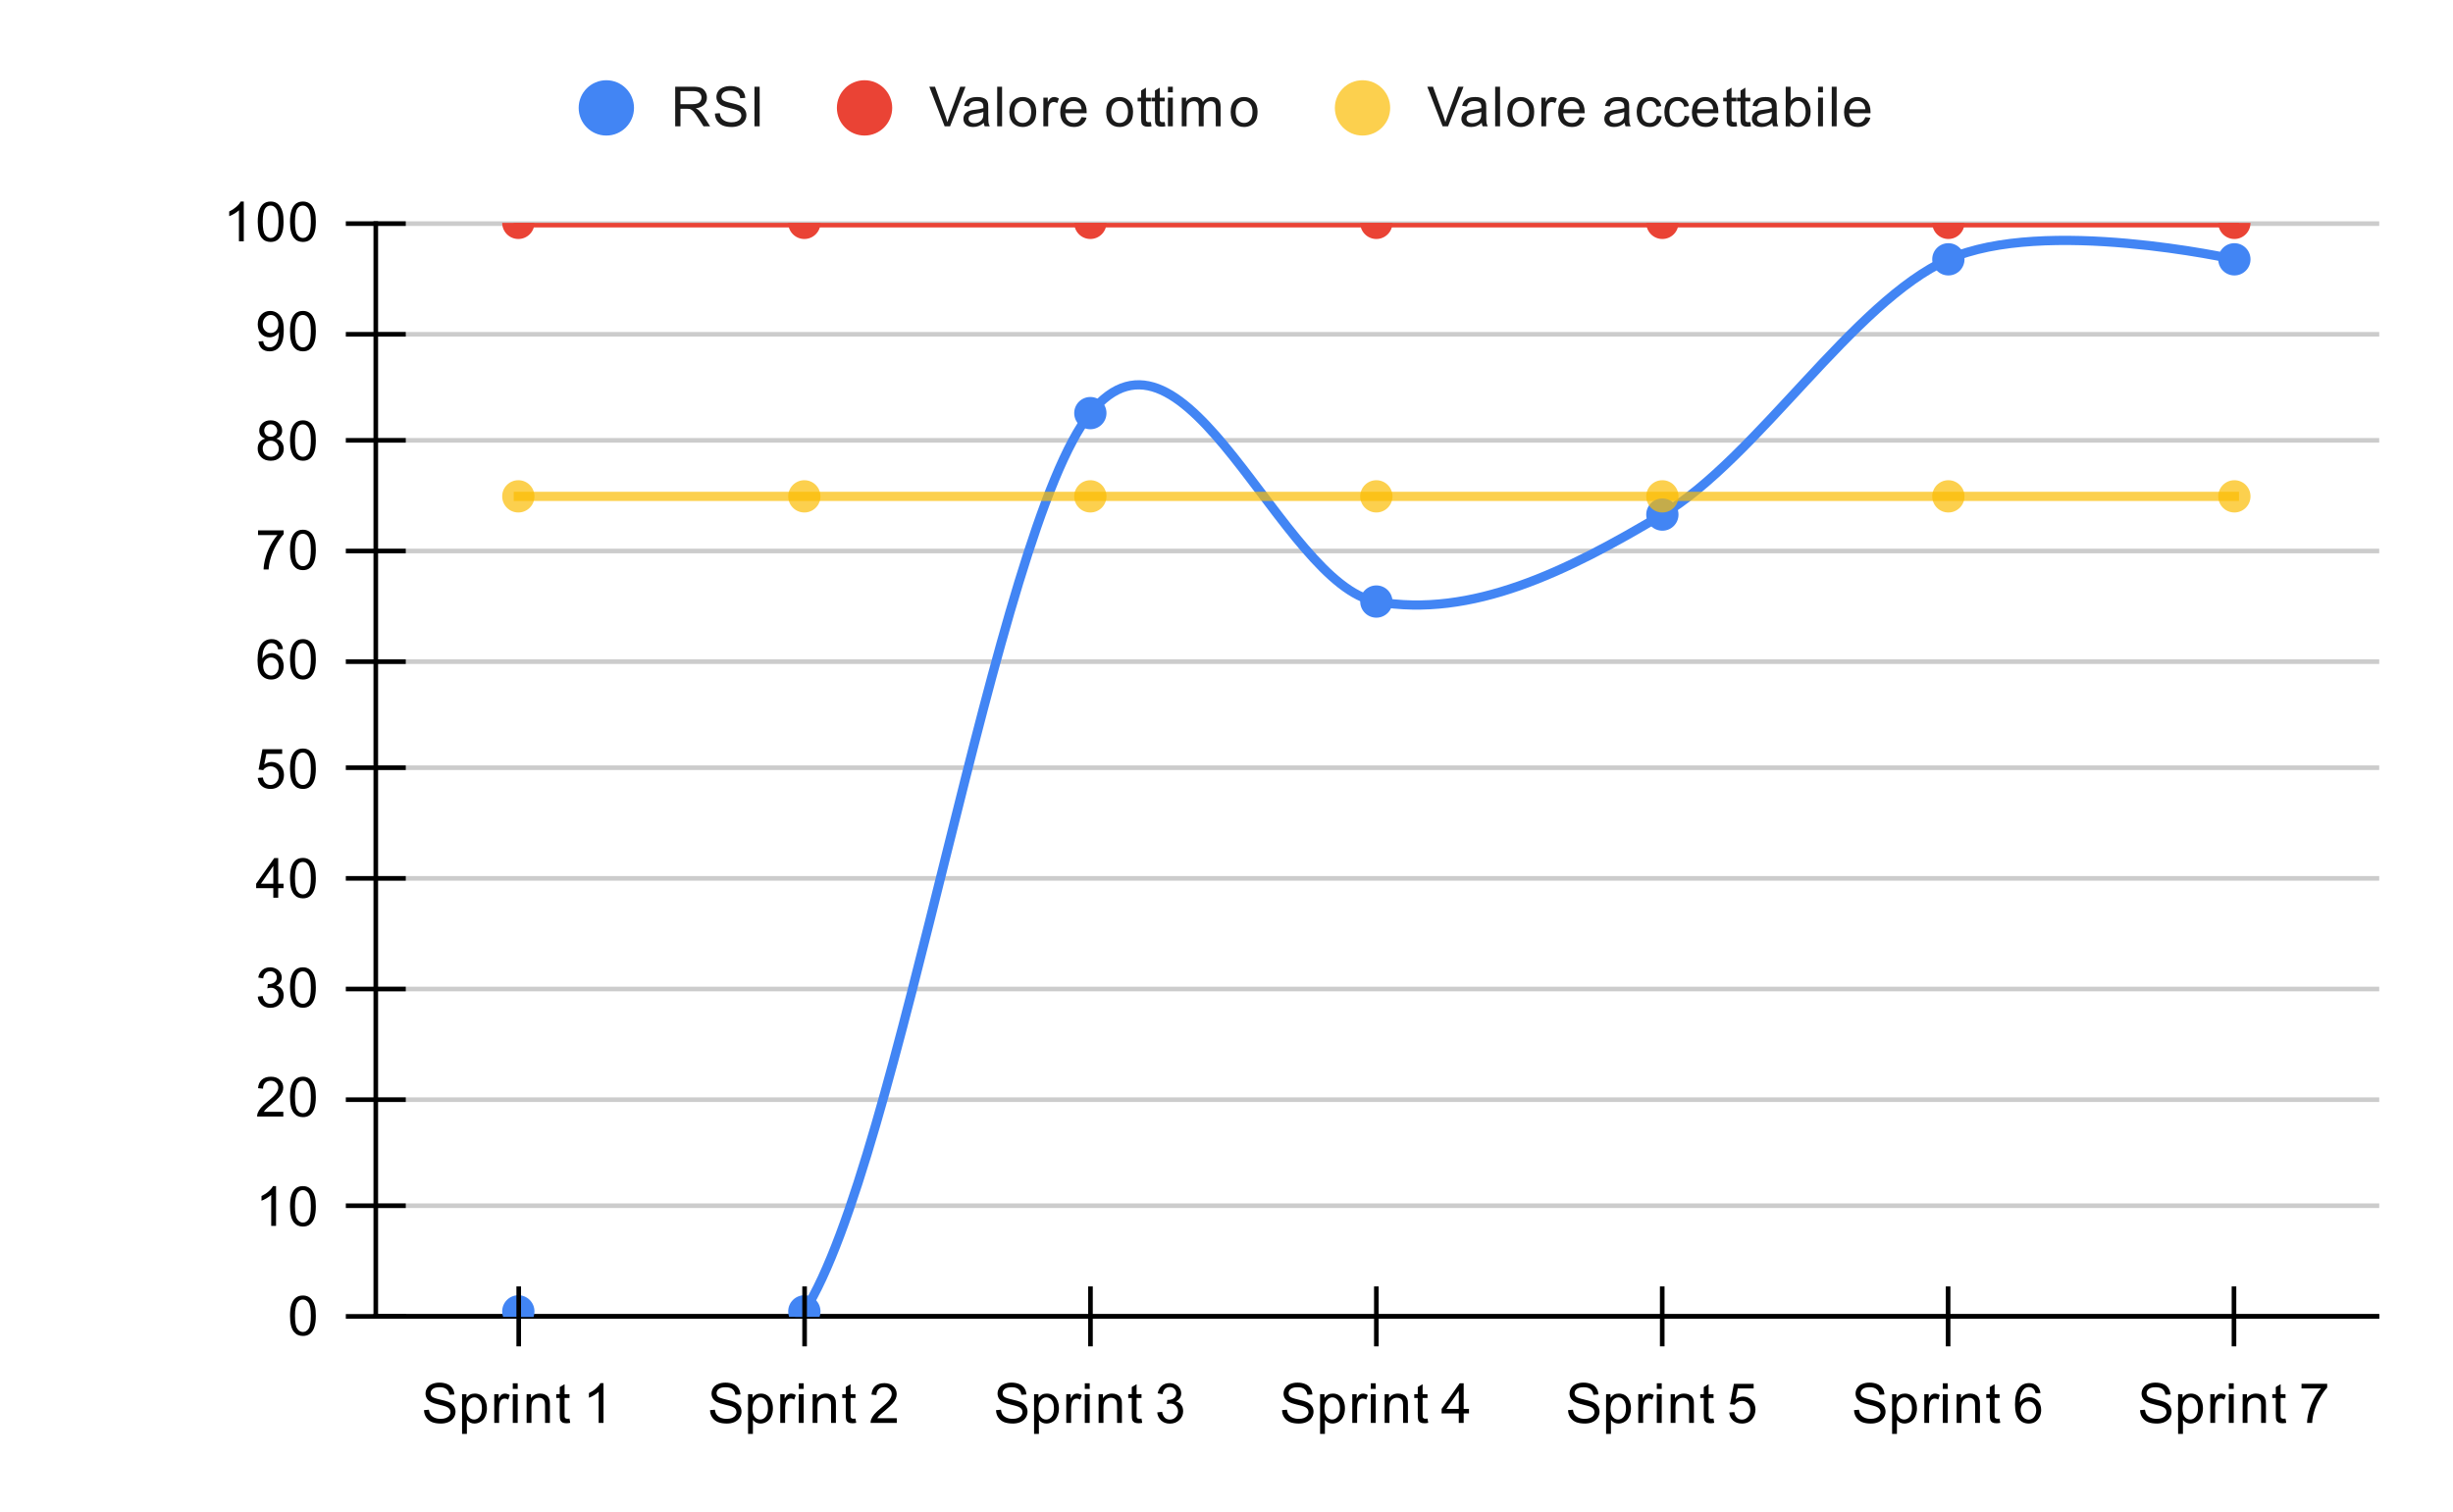 <svg version="1.1" viewBox="0.0 0.0 532.0 328.0" fill="none" stroke="none" stroke-linecap="square" stroke-miterlimit="10" width="532" height="328" xmlns:xlink="http://www.w3.org/1999/xlink" xmlns="http://www.w3.org/2000/svg"><path fill="#ffffff" d="M0 0L532.0 0L532.0 328.0L0 328.0L0 0Z" fill-rule="nonzero"/><path stroke="#333333" stroke-width="1.0" stroke-linecap="butt" d="M81.5 285.5L515.5 285.5" fill-rule="nonzero"/><path stroke="#cccccc" stroke-width="1.0" stroke-linecap="butt" d="M81.5 261.5L515.5 261.5" fill-rule="nonzero"/><path stroke="#cccccc" stroke-width="1.0" stroke-linecap="butt" d="M81.5 238.5L515.5 238.5" fill-rule="nonzero"/><path stroke="#cccccc" stroke-width="1.0" stroke-linecap="butt" d="M81.5 214.5L515.5 214.5" fill-rule="nonzero"/><path stroke="#cccccc" stroke-width="1.0" stroke-linecap="butt" d="M81.5 190.5L515.5 190.5" fill-rule="nonzero"/><path stroke="#cccccc" stroke-width="1.0" stroke-linecap="butt" d="M81.5 166.5L515.5 166.5" fill-rule="nonzero"/><path stroke="#cccccc" stroke-width="1.0" stroke-linecap="butt" d="M81.5 143.5L515.5 143.5" fill-rule="nonzero"/><path stroke="#cccccc" stroke-width="1.0" stroke-linecap="butt" d="M81.5 119.5L515.5 119.5" fill-rule="nonzero"/><path stroke="#cccccc" stroke-width="1.0" stroke-linecap="butt" d="M81.5 95.5L515.5 95.5" fill-rule="nonzero"/><path stroke="#cccccc" stroke-width="1.0" stroke-linecap="butt" d="M81.5 72.5L515.5 72.5" fill-rule="nonzero"/><path stroke="#cccccc" stroke-width="1.0" stroke-linecap="butt" d="M81.5 48.5L515.5 48.5" fill-rule="nonzero"/><path stroke="#000000" stroke-width="1.0" stroke-linecap="butt" d="M515.5 285.5L81.5 285.5" fill-rule="nonzero"/><path stroke="#000000" stroke-width="1.0" stroke-linecap="butt" d="M81.5 285.5L81.5 48.5" fill-rule="nonzero"/><clipPath id="id_0"><path d="M81.4 48.333L515.6 48.333L515.6 285.6L81.4 285.6L81.4 48.333Z" clip-rule="nonzero"/></clipPath><path stroke="#4285f4" stroke-width="2.0" stroke-linecap="butt" clip-path="url(#id_0)" d="M112.414 284.414C112.414 284.414 153.767 316.883 174.443 284.414C195.119 251.944 215.795 115.255 236.471 89.597C257.148 63.939 277.824 126.796 298.5 130.464C319.176 134.132 339.852 123.975 360.529 111.604C381.205 99.234 401.881 65.469 422.557 56.242C443.233 47.015 484.586 56.242 484.586 56.242" fill-rule="nonzero"/><path stroke="#ea4335" stroke-width="2.0" stroke-linecap="butt" clip-path="url(#id_0)" d="M112.414 48.333C112.414 48.333 153.767 48.333 174.443 48.333C195.119 48.333 215.795 48.333 236.471 48.333C257.148 48.333 277.824 48.333 298.5 48.333C319.176 48.333 339.852 48.333 360.529 48.333C381.205 48.333 401.881 48.333 422.557 48.333C443.233 48.333 484.586 48.333 484.586 48.333" fill-rule="nonzero"/><path stroke="#fbbc04" stroke-width="2.0" stroke-linecap="butt" stroke-opacity="0.702" clip-path="url(#id_0)" d="M112.414 107.65C112.414 107.65 153.767 107.65 174.443 107.65C195.119 107.65 215.795 107.65 236.471 107.65C257.148 107.65 277.824 107.65 298.5 107.65C319.176 107.65 339.852 107.65 360.529 107.65C381.205 107.65 401.881 107.65 422.557 107.65C443.233 107.65 484.586 107.65 484.586 107.65" fill-rule="nonzero"/><path fill="#4285f4" clip-path="url(#id_0)" d="M115.914 284.414C115.914 286.347 114.347 287.914 112.414 287.914C110.481 287.914 108.914 286.347 108.914 284.414C108.914 282.481 110.481 280.914 112.414 280.914C114.347 280.914 115.914 282.481 115.914 284.414Z" fill-rule="nonzero"/><path fill="#4285f4" clip-path="url(#id_0)" d="M177.943 284.414C177.943 286.347 176.376 287.914 174.443 287.914C172.51 287.914 170.943 286.347 170.943 284.414C170.943 282.481 172.51 280.914 174.443 280.914C176.376 280.914 177.943 282.481 177.943 284.414Z" fill-rule="nonzero"/><path fill="#4285f4" clip-path="url(#id_0)" d="M239.971 89.597C239.971 91.53 238.404 93.097 236.471 93.097C234.538 93.097 232.971 91.53 232.971 89.597C232.971 87.664 234.538 86.097 236.471 86.097C238.404 86.097 239.971 87.664 239.971 89.597Z" fill-rule="nonzero"/><path fill="#4285f4" clip-path="url(#id_0)" d="M302.0 130.464C302.0 132.397 300.433 133.964 298.5 133.964C296.567 133.964 295.0 132.397 295.0 130.464C295.0 128.531 296.567 126.964 298.5 126.964C300.433 126.964 302.0 128.531 302.0 130.464Z" fill-rule="nonzero"/><path fill="#4285f4" clip-path="url(#id_0)" d="M364.029 111.604C364.029 113.537 362.462 115.104 360.529 115.104C358.596 115.104 357.029 113.537 357.029 111.604C357.029 109.671 358.596 108.104 360.529 108.104C362.462 108.104 364.029 109.671 364.029 111.604Z" fill-rule="nonzero"/><path fill="#4285f4" clip-path="url(#id_0)" d="M426.057 56.242C426.057 58.175 424.49 59.742 422.557 59.742C420.624 59.742 419.057 58.175 419.057 56.242C419.057 54.309 420.624 52.742 422.557 52.742C424.49 52.742 426.057 54.309 426.057 56.242Z" fill-rule="nonzero"/><path fill="#4285f4" clip-path="url(#id_0)" d="M488.086 56.242C488.086 58.175 486.519 59.742 484.586 59.742C482.653 59.742 481.086 58.175 481.086 56.242C481.086 54.309 482.653 52.742 484.586 52.742C486.519 52.742 488.086 54.309 488.086 56.242Z" fill-rule="nonzero"/><path fill="#ea4335" clip-path="url(#id_0)" d="M115.914 48.333C115.914 50.266 114.347 51.833 112.414 51.833C110.481 51.833 108.914 50.266 108.914 48.333C108.914 46.4 110.481 44.833 112.414 44.833C114.347 44.833 115.914 46.4 115.914 48.333Z" fill-rule="nonzero"/><path fill="#ea4335" clip-path="url(#id_0)" d="M177.943 48.333C177.943 50.266 176.376 51.833 174.443 51.833C172.51 51.833 170.943 50.266 170.943 48.333C170.943 46.4 172.51 44.833 174.443 44.833C176.376 44.833 177.943 46.4 177.943 48.333Z" fill-rule="nonzero"/><path fill="#ea4335" clip-path="url(#id_0)" d="M239.971 48.333C239.971 50.266 238.404 51.833 236.471 51.833C234.538 51.833 232.971 50.266 232.971 48.333C232.971 46.4 234.538 44.833 236.471 44.833C238.404 44.833 239.971 46.4 239.971 48.333Z" fill-rule="nonzero"/><path fill="#ea4335" clip-path="url(#id_0)" d="M302.0 48.333C302.0 50.266 300.433 51.833 298.5 51.833C296.567 51.833 295.0 50.266 295.0 48.333C295.0 46.4 296.567 44.833 298.5 44.833C300.433 44.833 302.0 46.4 302.0 48.333Z" fill-rule="nonzero"/><path fill="#ea4335" clip-path="url(#id_0)" d="M364.029 48.333C364.029 50.266 362.462 51.833 360.529 51.833C358.596 51.833 357.029 50.266 357.029 48.333C357.029 46.4 358.596 44.833 360.529 44.833C362.462 44.833 364.029 46.4 364.029 48.333Z" fill-rule="nonzero"/><path fill="#ea4335" clip-path="url(#id_0)" d="M426.057 48.333C426.057 50.266 424.49 51.833 422.557 51.833C420.624 51.833 419.057 50.266 419.057 48.333C419.057 46.4 420.624 44.833 422.557 44.833C424.49 44.833 426.057 46.4 426.057 48.333Z" fill-rule="nonzero"/><path fill="#ea4335" clip-path="url(#id_0)" d="M488.086 48.333C488.086 50.266 486.519 51.833 484.586 51.833C482.653 51.833 481.086 50.266 481.086 48.333C481.086 46.4 482.653 44.833 484.586 44.833C486.519 44.833 488.086 46.4 488.086 48.333Z" fill-rule="nonzero"/><path fill="#fbbc04" fill-opacity="0.702" clip-path="url(#id_0)" d="M115.914 107.65C115.914 109.583 114.347 111.15 112.414 111.15C110.481 111.15 108.914 109.583 108.914 107.65C108.914 105.717 110.481 104.15 112.414 104.15C114.347 104.15 115.914 105.717 115.914 107.65Z" fill-rule="nonzero"/><path fill="#fbbc04" fill-opacity="0.702" clip-path="url(#id_0)" d="M177.943 107.65C177.943 109.583 176.376 111.15 174.443 111.15C172.51 111.15 170.943 109.583 170.943 107.65C170.943 105.717 172.51 104.15 174.443 104.15C176.376 104.15 177.943 105.717 177.943 107.65Z" fill-rule="nonzero"/><path fill="#fbbc04" fill-opacity="0.702" clip-path="url(#id_0)" d="M239.971 107.65C239.971 109.583 238.404 111.15 236.471 111.15C234.538 111.15 232.971 109.583 232.971 107.65C232.971 105.717 234.538 104.15 236.471 104.15C238.404 104.15 239.971 105.717 239.971 107.65Z" fill-rule="nonzero"/><path fill="#fbbc04" fill-opacity="0.702" clip-path="url(#id_0)" d="M302.0 107.65C302.0 109.583 300.433 111.15 298.5 111.15C296.567 111.15 295.0 109.583 295.0 107.65C295.0 105.717 296.567 104.15 298.5 104.15C300.433 104.15 302.0 105.717 302.0 107.65Z" fill-rule="nonzero"/><path fill="#fbbc04" fill-opacity="0.702" clip-path="url(#id_0)" d="M364.029 107.65C364.029 109.583 362.462 111.15 360.529 111.15C358.596 111.15 357.029 109.583 357.029 107.65C357.029 105.717 358.596 104.15 360.529 104.15C362.462 104.15 364.029 105.717 364.029 107.65Z" fill-rule="nonzero"/><path fill="#fbbc04" fill-opacity="0.702" clip-path="url(#id_0)" d="M426.057 107.65C426.057 109.583 424.49 111.15 422.557 111.15C420.624 111.15 419.057 109.583 419.057 107.65C419.057 105.717 420.624 104.15 422.557 104.15C424.49 104.15 426.057 105.717 426.057 107.65Z" fill-rule="nonzero"/><path fill="#fbbc04" fill-opacity="0.702" clip-path="url(#id_0)" d="M488.086 107.65C488.086 109.583 486.519 111.15 484.586 111.15C482.653 111.15 481.086 109.583 481.086 107.65C481.086 105.717 482.653 104.15 484.586 104.15C486.519 104.15 488.086 105.717 488.086 107.65Z" fill-rule="nonzero"/><path stroke="#000000" stroke-width="1.0" stroke-linecap="butt" d="M112.5 291.5L112.5 279.5" fill-rule="nonzero"/><path stroke="#000000" stroke-width="1.0" stroke-linecap="butt" d="M174.5 291.5L174.5 279.5" fill-rule="nonzero"/><path stroke="#000000" stroke-width="1.0" stroke-linecap="butt" d="M236.5 291.5L236.5 279.5" fill-rule="nonzero"/><path stroke="#000000" stroke-width="1.0" stroke-linecap="butt" d="M298.5 291.5L298.5 279.5" fill-rule="nonzero"/><path stroke="#000000" stroke-width="1.0" stroke-linecap="butt" d="M360.5 291.5L360.5 279.5" fill-rule="nonzero"/><path stroke="#000000" stroke-width="1.0" stroke-linecap="butt" d="M422.5 291.5L422.5 279.5" fill-rule="nonzero"/><path stroke="#000000" stroke-width="1.0" stroke-linecap="butt" d="M484.5 291.5L484.5 279.5" fill-rule="nonzero"/><path stroke="#000000" stroke-width="1.0" stroke-linecap="butt" d="M75.5 285.5L87.5 285.5" fill-rule="nonzero"/><path stroke="#000000" stroke-width="1.0" stroke-linecap="butt" d="M75.5 261.5L87.5 261.5" fill-rule="nonzero"/><path stroke="#000000" stroke-width="1.0" stroke-linecap="butt" d="M75.5 238.5L87.5 238.5" fill-rule="nonzero"/><path stroke="#000000" stroke-width="1.0" stroke-linecap="butt" d="M75.5 214.5L87.5 214.5" fill-rule="nonzero"/><path stroke="#000000" stroke-width="1.0" stroke-linecap="butt" d="M75.5 190.5L87.5 190.5" fill-rule="nonzero"/><path stroke="#000000" stroke-width="1.0" stroke-linecap="butt" d="M75.5 166.5L87.5 166.5" fill-rule="nonzero"/><path stroke="#000000" stroke-width="1.0" stroke-linecap="butt" d="M75.5 143.5L87.5 143.5" fill-rule="nonzero"/><path stroke="#000000" stroke-width="1.0" stroke-linecap="butt" d="M75.5 119.5L87.5 119.5" fill-rule="nonzero"/><path stroke="#000000" stroke-width="1.0" stroke-linecap="butt" d="M75.5 95.5L87.5 95.5" fill-rule="nonzero"/><path stroke="#000000" stroke-width="1.0" stroke-linecap="butt" d="M75.5 72.5L87.5 72.5" fill-rule="nonzero"/><path stroke="#000000" stroke-width="1.0" stroke-linecap="butt" d="M75.5 48.5L87.5 48.5" fill-rule="nonzero"/><path fill="#000000" d="M62.9 285.366Q62.9 283.834 63.212 282.913Q63.525 281.975 64.134 281.475Q64.759 280.975 65.697 280.975Q66.384 280.975 66.9 281.256Q67.431 281.538 67.775 282.069Q68.119 282.584 68.306 283.334Q68.494 284.084 68.494 285.366Q68.494 286.881 68.181 287.803Q67.884 288.725 67.259 289.241Q66.65 289.741 65.697 289.741Q64.463 289.741 63.744 288.85Q62.9 287.788 62.9 285.366ZM63.978 285.366Q63.978 287.475 64.478 288.178Q64.978 288.881 65.697 288.881Q66.431 288.881 66.916 288.178Q67.416 287.475 67.416 285.366Q67.416 283.241 66.916 282.553Q66.431 281.85 65.681 281.85Q64.963 281.85 64.525 282.459Q63.978 283.241 63.978 285.366Z" fill-rule="nonzero"/><path fill="#000000" d="M59.869 265.873L58.822 265.873L58.822 259.155Q58.431 259.514 57.806 259.889Q57.197 260.248 56.712 260.42L56.712 259.405Q57.587 258.983 58.244 258.405Q58.916 257.811 59.197 257.248L59.869 257.248L59.869 265.873ZM62.9 261.639Q62.9 260.108 63.212 259.186Q63.525 258.248 64.134 257.748Q64.759 257.248 65.697 257.248Q66.384 257.248 66.9 257.53Q67.431 257.811 67.775 258.342Q68.119 258.858 68.306 259.608Q68.494 260.358 68.494 261.639Q68.494 263.155 68.181 264.076Q67.884 264.998 67.259 265.514Q66.65 266.014 65.697 266.014Q64.463 266.014 63.744 265.123Q62.9 264.061 62.9 261.639ZM63.978 261.639Q63.978 263.748 64.478 264.451Q64.978 265.155 65.697 265.155Q66.431 265.155 66.916 264.451Q67.416 263.748 67.416 261.639Q67.416 259.514 66.916 258.826Q66.431 258.123 65.681 258.123Q64.963 258.123 64.525 258.733Q63.978 259.514 63.978 261.639Z" fill-rule="nonzero"/><path fill="#000000" d="M61.447 241.131L61.447 242.147L55.759 242.147Q55.759 241.772 55.884 241.412Q56.103 240.834 56.572 240.272Q57.056 239.709 57.962 238.975Q59.369 237.819 59.853 237.147Q60.353 236.475 60.353 235.881Q60.353 235.256 59.9 234.834Q59.447 234.397 58.728 234.397Q57.962 234.397 57.509 234.85Q57.056 235.303 57.041 236.115L55.962 236.006Q56.072 234.787 56.791 234.162Q57.525 233.522 58.759 233.522Q59.994 233.522 60.712 234.209Q61.431 234.897 61.431 235.912Q61.431 236.428 61.212 236.928Q61.009 237.412 60.509 237.975Q60.025 238.522 58.9 239.475Q57.947 240.272 57.666 240.569Q57.4 240.85 57.228 241.131L61.447 241.131ZM62.9 237.912Q62.9 236.381 63.212 235.459Q63.525 234.522 64.134 234.022Q64.759 233.522 65.697 233.522Q66.384 233.522 66.9 233.803Q67.431 234.084 67.775 234.615Q68.119 235.131 68.306 235.881Q68.494 236.631 68.494 237.912Q68.494 239.428 68.181 240.35Q67.884 241.272 67.259 241.787Q66.65 242.287 65.697 242.287Q64.463 242.287 63.744 241.397Q62.9 240.334 62.9 237.912ZM63.978 237.912Q63.978 240.022 64.478 240.725Q64.978 241.428 65.697 241.428Q66.431 241.428 66.916 240.725Q67.416 240.022 67.416 237.912Q67.416 235.787 66.916 235.1Q66.431 234.397 65.681 234.397Q64.963 234.397 64.525 235.006Q63.978 235.787 63.978 237.912Z" fill-rule="nonzero"/><path fill="#000000" d="M55.9 216.154L56.962 216.014Q57.134 216.904 57.572 217.311Q58.009 217.701 58.634 217.701Q59.384 217.701 59.9 217.186Q60.416 216.67 60.416 215.904Q60.416 215.186 59.931 214.717Q59.462 214.232 58.728 214.232Q58.431 214.232 57.978 214.357L58.103 213.42Q58.212 213.436 58.275 213.436Q58.947 213.436 59.478 213.092Q60.025 212.732 60.025 211.998Q60.025 211.42 59.634 211.045Q59.244 210.654 58.619 210.654Q58.009 210.654 57.587 211.045Q57.181 211.436 57.072 212.201L56.009 212.014Q56.197 210.967 56.884 210.389Q57.572 209.795 58.587 209.795Q59.291 209.795 59.884 210.107Q60.478 210.404 60.791 210.92Q61.103 211.436 61.103 212.029Q61.103 212.576 60.806 213.045Q60.509 213.498 59.931 213.764Q60.681 213.936 61.103 214.498Q61.525 215.045 61.525 215.889Q61.525 217.014 60.697 217.795Q59.884 218.576 58.634 218.576Q57.509 218.576 56.759 217.904Q56.009 217.217 55.9 216.154ZM62.9 214.186Q62.9 212.654 63.212 211.732Q63.525 210.795 64.134 210.295Q64.759 209.795 65.697 209.795Q66.384 209.795 66.9 210.076Q67.431 210.357 67.775 210.889Q68.119 211.404 68.306 212.154Q68.494 212.904 68.494 214.186Q68.494 215.701 68.181 216.623Q67.884 217.545 67.259 218.061Q66.65 218.561 65.697 218.561Q64.463 218.561 63.744 217.67Q62.9 216.607 62.9 214.186ZM63.978 214.186Q63.978 216.295 64.478 216.998Q64.978 217.701 65.697 217.701Q66.431 217.701 66.916 216.998Q67.416 216.295 67.416 214.186Q67.416 212.061 66.916 211.373Q66.431 210.67 65.681 210.67Q64.963 210.67 64.525 211.279Q63.978 212.061 63.978 214.186Z" fill-rule="nonzero"/><path fill="#000000" d="M59.275 194.693L59.275 192.631L55.556 192.631L55.556 191.662L59.478 186.1L60.337 186.1L60.337 191.662L61.494 191.662L61.494 192.631L60.337 192.631L60.337 194.693L59.275 194.693ZM59.275 191.662L59.275 187.803L56.587 191.662L59.275 191.662ZM62.9 190.459Q62.9 188.928 63.212 188.006Q63.525 187.068 64.134 186.568Q64.759 186.068 65.697 186.068Q66.384 186.068 66.9 186.35Q67.431 186.631 67.775 187.162Q68.119 187.678 68.306 188.428Q68.494 189.178 68.494 190.459Q68.494 191.975 68.181 192.896Q67.884 193.818 67.259 194.334Q66.65 194.834 65.697 194.834Q64.463 194.834 63.744 193.943Q62.9 192.881 62.9 190.459ZM63.978 190.459Q63.978 192.568 64.478 193.271Q64.978 193.975 65.697 193.975Q66.431 193.975 66.916 193.271Q67.416 192.568 67.416 190.459Q67.416 188.334 66.916 187.646Q66.431 186.943 65.681 186.943Q64.963 186.943 64.525 187.553Q63.978 188.334 63.978 190.459Z" fill-rule="nonzero"/><path fill="#000000" d="M55.9 168.717L57.009 168.623Q57.134 169.435 57.572 169.842Q58.025 170.248 58.666 170.248Q59.416 170.248 59.947 169.67Q60.478 169.092 60.478 168.154Q60.478 167.248 59.962 166.732Q59.462 166.201 58.634 166.201Q58.134 166.201 57.712 166.435Q57.306 166.67 57.072 167.029L56.087 166.904L56.916 162.498L61.197 162.498L61.197 163.498L57.759 163.498L57.306 165.81Q58.072 165.264 58.916 165.264Q60.041 165.264 60.806 166.045Q61.587 166.826 61.587 168.06Q61.587 169.217 60.916 170.076Q60.087 171.107 58.666 171.107Q57.494 171.107 56.744 170.451Q56.009 169.795 55.9 168.717ZM62.9 166.732Q62.9 165.201 63.212 164.279Q63.525 163.342 64.134 162.842Q64.759 162.342 65.697 162.342Q66.384 162.342 66.9 162.623Q67.431 162.904 67.775 163.435Q68.119 163.951 68.306 164.701Q68.494 165.451 68.494 166.732Q68.494 168.248 68.181 169.17Q67.884 170.092 67.259 170.607Q66.65 171.107 65.697 171.107Q64.463 171.107 63.744 170.217Q62.9 169.154 62.9 166.732ZM63.978 166.732Q63.978 168.842 64.478 169.545Q64.978 170.248 65.697 170.248Q66.431 170.248 66.916 169.545Q67.416 168.842 67.416 166.732Q67.416 164.607 66.916 163.92Q66.431 163.217 65.681 163.217Q64.963 163.217 64.525 163.826Q63.978 164.607 63.978 166.732Z" fill-rule="nonzero"/><path fill="#000000" d="M61.369 140.756L60.322 140.834Q60.181 140.209 59.931 139.928Q59.494 139.474 58.869 139.474Q58.369 139.474 57.978 139.756Q57.494 140.131 57.197 140.834Q56.916 141.521 56.9 142.803Q57.275 142.224 57.822 141.943Q58.384 141.662 58.994 141.662Q60.041 141.662 60.775 142.443Q61.525 143.224 61.525 144.443Q61.525 145.256 61.166 145.959Q60.822 146.646 60.212 147.021Q59.603 147.381 58.837 147.381Q57.509 147.381 56.681 146.412Q55.853 145.443 55.853 143.224Q55.853 140.724 56.775 139.599Q57.572 138.615 58.931 138.615Q59.947 138.615 60.587 139.193Q61.244 139.756 61.369 140.756ZM57.072 144.459Q57.072 145.006 57.291 145.506Q57.525 145.99 57.931 146.256Q58.353 146.521 58.822 146.521Q59.478 146.521 59.962 145.99Q60.447 145.443 60.447 144.521Q60.447 143.631 59.962 143.115Q59.494 142.599 58.775 142.599Q58.056 142.599 57.556 143.115Q57.072 143.631 57.072 144.459ZM62.9 143.006Q62.9 141.474 63.212 140.553Q63.525 139.615 64.134 139.115Q64.759 138.615 65.697 138.615Q66.384 138.615 66.9 138.896Q67.431 139.178 67.775 139.709Q68.119 140.224 68.306 140.974Q68.494 141.724 68.494 143.006Q68.494 144.521 68.181 145.443Q67.884 146.365 67.259 146.881Q66.65 147.381 65.697 147.381Q64.463 147.381 63.744 146.49Q62.9 145.428 62.9 143.006ZM63.978 143.006Q63.978 145.115 64.478 145.818Q64.978 146.521 65.697 146.521Q66.431 146.521 66.916 145.818Q67.416 145.115 67.416 143.006Q67.416 140.881 66.916 140.193Q66.431 139.49 65.681 139.49Q64.963 139.49 64.525 140.099Q63.978 140.881 63.978 143.006Z" fill-rule="nonzero"/><path fill="#000000" d="M55.962 116.045L55.962 115.029L61.525 115.029L61.525 115.857Q60.712 116.732 59.9 118.185Q59.103 119.623 58.666 121.154Q58.337 122.232 58.259 123.513L57.166 123.513Q57.181 122.498 57.556 121.06Q57.947 119.623 58.65 118.295Q59.369 116.966 60.181 116.045L55.962 116.045ZM62.9 119.279Q62.9 117.748 63.212 116.826Q63.525 115.888 64.134 115.388Q64.759 114.888 65.697 114.888Q66.384 114.888 66.9 115.17Q67.431 115.451 67.775 115.982Q68.119 116.498 68.306 117.248Q68.494 117.998 68.494 119.279Q68.494 120.795 68.181 121.716Q67.884 122.638 67.259 123.154Q66.65 123.654 65.697 123.654Q64.463 123.654 63.744 122.763Q62.9 121.701 62.9 119.279ZM63.978 119.279Q63.978 121.388 64.478 122.091Q64.978 122.795 65.697 122.795Q66.431 122.795 66.916 122.091Q67.416 121.388 67.416 119.279Q67.416 117.154 66.916 116.466Q66.431 115.763 65.681 115.763Q64.963 115.763 64.525 116.373Q63.978 117.154 63.978 119.279Z" fill-rule="nonzero"/><path fill="#000000" d="M57.525 95.13Q56.869 94.88 56.541 94.443Q56.228 93.99 56.228 93.38Q56.228 92.443 56.9 91.802Q57.587 91.162 58.697 91.162Q59.822 91.162 60.509 91.818Q61.197 92.474 61.197 93.412Q61.197 94.005 60.884 94.443Q60.572 94.88 59.931 95.13Q60.728 95.38 61.134 95.959Q61.541 96.537 61.541 97.334Q61.541 98.427 60.759 99.177Q59.994 99.927 58.712 99.927Q57.447 99.927 56.666 99.177Q55.884 98.427 55.884 97.302Q55.884 96.459 56.306 95.896Q56.744 95.334 57.525 95.13ZM57.306 93.334Q57.306 93.943 57.697 94.334Q58.103 94.724 58.728 94.724Q59.337 94.724 59.728 94.349Q60.119 93.959 60.119 93.396Q60.119 92.818 59.712 92.427Q59.306 92.021 58.712 92.021Q58.103 92.021 57.697 92.412Q57.306 92.802 57.306 93.334ZM56.978 97.302Q56.978 97.755 57.181 98.177Q57.4 98.599 57.822 98.834Q58.244 99.068 58.728 99.068Q59.478 99.068 59.962 98.584Q60.462 98.099 60.462 97.349Q60.462 96.584 59.962 96.084Q59.462 95.584 58.697 95.584Q57.947 95.584 57.462 96.084Q56.978 96.568 56.978 97.302ZM62.9 95.552Q62.9 94.021 63.212 93.099Q63.525 92.162 64.134 91.662Q64.759 91.162 65.697 91.162Q66.384 91.162 66.9 91.443Q67.431 91.724 67.775 92.255Q68.119 92.771 68.306 93.521Q68.494 94.271 68.494 95.552Q68.494 97.068 68.181 97.99Q67.884 98.912 67.259 99.427Q66.65 99.927 65.697 99.927Q64.463 99.927 63.744 99.037Q62.9 97.974 62.9 95.552ZM63.978 95.552Q63.978 97.662 64.478 98.365Q64.978 99.068 65.697 99.068Q66.431 99.068 66.916 98.365Q67.416 97.662 67.416 95.552Q67.416 93.427 66.916 92.74Q66.431 92.037 65.681 92.037Q64.963 92.037 64.525 92.646Q63.978 93.427 63.978 95.552Z" fill-rule="nonzero"/><path fill="#000000" d="M56.056 74.076L57.072 73.982Q57.197 74.701 57.556 75.029Q57.931 75.341 58.494 75.341Q58.978 75.341 59.337 75.123Q59.712 74.888 59.947 74.529Q60.181 74.154 60.337 73.529Q60.494 72.888 60.494 72.232Q60.494 72.154 60.494 72.013Q60.181 72.513 59.634 72.841Q59.087 73.154 58.447 73.154Q57.369 73.154 56.634 72.388Q55.9 71.607 55.9 70.341Q55.9 69.029 56.666 68.232Q57.447 67.435 58.603 67.435Q59.431 67.435 60.119 67.888Q60.822 68.341 61.181 69.185Q61.541 70.013 61.541 71.591Q61.541 73.232 61.181 74.216Q60.837 75.185 60.119 75.701Q59.416 76.201 58.478 76.201Q57.462 76.201 56.822 75.654Q56.181 75.091 56.056 74.076ZM60.369 70.279Q60.369 69.373 59.884 68.841Q59.416 68.31 58.728 68.31Q58.025 68.31 57.494 68.888Q56.978 69.451 56.978 70.373Q56.978 71.185 57.478 71.701Q57.978 72.216 58.697 72.216Q59.431 72.216 59.9 71.701Q60.369 71.185 60.369 70.279ZM62.9 71.826Q62.9 70.294 63.212 69.373Q63.525 68.435 64.134 67.935Q64.759 67.435 65.697 67.435Q66.384 67.435 66.9 67.716Q67.431 67.998 67.775 68.529Q68.119 69.044 68.306 69.794Q68.494 70.544 68.494 71.826Q68.494 73.341 68.181 74.263Q67.884 75.185 67.259 75.701Q66.65 76.201 65.697 76.201Q64.463 76.201 63.744 75.31Q62.9 74.248 62.9 71.826ZM63.978 71.826Q63.978 73.935 64.478 74.638Q64.978 75.341 65.697 75.341Q66.431 75.341 66.916 74.638Q67.416 73.935 67.416 71.826Q67.416 69.701 66.916 69.013Q66.431 68.31 65.681 68.31Q64.963 68.31 64.525 68.919Q63.978 69.701 63.978 71.826Z" fill-rule="nonzero"/><path fill="#000000" d="M52.869 52.333L51.822 52.333L51.822 45.615Q51.431 45.974 50.806 46.349Q50.197 46.708 49.712 46.88L49.712 45.865Q50.587 45.443 51.244 44.865Q51.916 44.271 52.197 43.708L52.869 43.708L52.869 52.333ZM55.9 48.099Q55.9 46.568 56.212 45.646Q56.525 44.708 57.134 44.208Q57.759 43.708 58.697 43.708Q59.384 43.708 59.9 43.99Q60.431 44.271 60.775 44.802Q61.119 45.318 61.306 46.068Q61.494 46.818 61.494 48.099Q61.494 49.615 61.181 50.536Q60.884 51.458 60.259 51.974Q59.65 52.474 58.697 52.474Q57.462 52.474 56.744 51.583Q55.9 50.521 55.9 48.099ZM56.978 48.099Q56.978 50.208 57.478 50.911Q57.978 51.615 58.697 51.615Q59.431 51.615 59.916 50.911Q60.416 50.208 60.416 48.099Q60.416 45.974 59.916 45.286Q59.431 44.583 58.681 44.583Q57.962 44.583 57.525 45.193Q56.978 45.974 56.978 48.099ZM62.9 48.099Q62.9 46.568 63.212 45.646Q63.525 44.708 64.134 44.208Q64.759 43.708 65.697 43.708Q66.384 43.708 66.9 43.99Q67.431 44.271 67.775 44.802Q68.119 45.318 68.306 46.068Q68.494 46.818 68.494 48.099Q68.494 49.615 68.181 50.536Q67.884 51.458 67.259 51.974Q66.65 52.474 65.697 52.474Q64.463 52.474 63.744 51.583Q62.9 50.521 62.9 48.099ZM63.978 48.099Q63.978 50.208 64.478 50.911Q64.978 51.615 65.697 51.615Q66.431 51.615 66.916 50.911Q67.416 50.208 67.416 48.099Q67.416 45.974 66.916 45.286Q66.431 44.583 65.681 44.583Q64.963 44.583 64.525 45.193Q63.978 45.974 63.978 48.099Z" fill-rule="nonzero"/><path fill="#000000" d="M91.961 305.834L93.024 305.741Q93.102 306.397 93.383 306.803Q93.664 307.209 94.242 307.475Q94.836 307.725 95.571 307.725Q96.211 307.725 96.711 307.538Q97.211 307.334 97.446 307.006Q97.696 306.663 97.696 306.272Q97.696 305.866 97.461 305.569Q97.227 305.256 96.696 305.053Q96.336 304.913 95.149 304.631Q93.977 304.35 93.508 304.1Q92.883 303.772 92.586 303.303Q92.289 302.819 92.289 302.225Q92.289 301.584 92.649 301.022Q93.024 300.444 93.727 300.163Q94.446 299.866 95.305 299.866Q96.258 299.866 96.992 300.178Q97.727 300.475 98.117 301.084Q98.508 301.678 98.539 302.428L97.446 302.506Q97.352 301.694 96.836 301.288Q96.336 300.866 95.352 300.866Q94.321 300.866 93.852 301.241Q93.383 301.616 93.383 302.147Q93.383 302.616 93.711 302.913Q94.039 303.209 95.414 303.522Q96.805 303.834 97.321 304.069Q98.071 304.428 98.43 304.959Q98.789 305.475 98.789 306.178Q98.789 306.866 98.399 307.475Q98.008 308.069 97.274 308.413Q96.539 308.741 95.617 308.741Q94.446 308.741 93.649 308.413Q92.867 308.069 92.414 307.381Q91.977 306.694 91.961 305.834ZM100.211 310.991L100.211 302.381L101.164 302.381L101.164 303.178Q101.508 302.709 101.93 302.475Q102.367 302.241 102.977 302.241Q103.774 302.241 104.383 302.647Q104.992 303.053 105.289 303.803Q105.602 304.553 105.602 305.444Q105.602 306.397 105.258 307.163Q104.93 307.928 104.274 308.334Q103.617 308.741 102.899 308.741Q102.367 308.741 101.946 308.522Q101.524 308.288 101.258 307.959L101.258 310.991L100.211 310.991ZM101.164 305.522Q101.164 306.725 101.649 307.303Q102.133 307.866 102.821 307.866Q103.524 307.866 104.024 307.272Q104.524 306.678 104.524 305.428Q104.524 304.241 104.039 303.663Q103.555 303.069 102.867 303.069Q102.196 303.069 101.68 303.694Q101.164 304.319 101.164 305.522ZM107.196 308.6L107.196 302.381L108.149 302.381L108.149 303.319Q108.508 302.663 108.805 302.459Q109.117 302.241 109.492 302.241Q110.024 302.241 110.571 302.569L110.211 303.553Q109.821 303.319 109.446 303.319Q109.086 303.319 108.805 303.538Q108.539 303.741 108.43 304.116Q108.242 304.678 108.242 305.334L108.242 308.6L107.196 308.6ZM111.211 301.225L111.211 300.006L112.274 300.006L112.274 301.225L111.211 301.225ZM111.211 308.6L111.211 302.381L112.274 302.381L112.274 308.6L111.211 308.6ZM114.211 308.6L114.211 302.381L115.149 302.381L115.149 303.256Q115.836 302.241 117.133 302.241Q117.696 302.241 118.164 302.444Q118.649 302.647 118.883 302.975Q119.117 303.303 119.211 303.741Q119.258 304.038 119.258 304.772L119.258 308.6L118.211 308.6L118.211 304.819Q118.211 304.163 118.086 303.85Q117.961 303.538 117.649 303.35Q117.336 303.147 116.914 303.147Q116.242 303.147 115.742 303.584Q115.258 304.006 115.258 305.194L115.258 308.6L114.211 308.6ZM123.508 307.663L123.664 308.584Q123.211 308.678 122.867 308.678Q122.289 308.678 121.977 308.506Q121.664 308.319 121.524 308.022Q121.399 307.725 121.399 306.772L121.399 303.194L120.633 303.194L120.633 302.381L121.399 302.381L121.399 300.834L122.446 300.209L122.446 302.381L123.508 302.381L123.508 303.194L122.446 303.194L122.446 306.834Q122.446 307.288 122.492 307.413Q122.555 307.538 122.68 307.616Q122.805 307.694 123.039 307.694Q123.227 307.694 123.508 307.663ZM130.883 308.6L129.836 308.6L129.836 301.881Q129.446 302.241 128.821 302.616Q128.211 302.975 127.727 303.147L127.727 302.131Q128.602 301.709 129.258 301.131Q129.93 300.538 130.211 299.975L130.883 299.975L130.883 308.6Z" fill-rule="nonzero"/><path fill="#000000" d="M153.99 305.834L155.052 305.741Q155.13 306.397 155.412 306.803Q155.693 307.209 156.271 307.475Q156.865 307.725 157.599 307.725Q158.24 307.725 158.74 307.538Q159.24 307.334 159.474 307.006Q159.724 306.663 159.724 306.272Q159.724 305.866 159.49 305.569Q159.255 305.256 158.724 305.053Q158.365 304.913 157.177 304.631Q156.005 304.35 155.537 304.1Q154.912 303.772 154.615 303.303Q154.318 302.819 154.318 302.225Q154.318 301.584 154.677 301.022Q155.052 300.444 155.755 300.163Q156.474 299.866 157.333 299.866Q158.287 299.866 159.021 300.178Q159.755 300.475 160.146 301.084Q160.537 301.678 160.568 302.428L159.474 302.506Q159.38 301.694 158.865 301.288Q158.365 300.866 157.38 300.866Q156.349 300.866 155.88 301.241Q155.412 301.616 155.412 302.147Q155.412 302.616 155.74 302.913Q156.068 303.209 157.443 303.522Q158.833 303.834 159.349 304.069Q160.099 304.428 160.458 304.959Q160.818 305.475 160.818 306.178Q160.818 306.866 160.427 307.475Q160.037 308.069 159.302 308.413Q158.568 308.741 157.646 308.741Q156.474 308.741 155.677 308.413Q154.896 308.069 154.443 307.381Q154.005 306.694 153.99 305.834ZM162.24 310.991L162.24 302.381L163.193 302.381L163.193 303.178Q163.537 302.709 163.958 302.475Q164.396 302.241 165.005 302.241Q165.802 302.241 166.412 302.647Q167.021 303.053 167.318 303.803Q167.63 304.553 167.63 305.444Q167.63 306.397 167.287 307.163Q166.958 307.928 166.302 308.334Q165.646 308.741 164.927 308.741Q164.396 308.741 163.974 308.522Q163.552 308.288 163.287 307.959L163.287 310.991L162.24 310.991ZM163.193 305.522Q163.193 306.725 163.677 307.303Q164.162 307.866 164.849 307.866Q165.552 307.866 166.052 307.272Q166.552 306.678 166.552 305.428Q166.552 304.241 166.068 303.663Q165.583 303.069 164.896 303.069Q164.224 303.069 163.708 303.694Q163.193 304.319 163.193 305.522ZM169.224 308.6L169.224 302.381L170.177 302.381L170.177 303.319Q170.537 302.663 170.833 302.459Q171.146 302.241 171.521 302.241Q172.052 302.241 172.599 302.569L172.24 303.553Q171.849 303.319 171.474 303.319Q171.115 303.319 170.833 303.538Q170.568 303.741 170.458 304.116Q170.271 304.678 170.271 305.334L170.271 308.6L169.224 308.6ZM173.24 301.225L173.24 300.006L174.302 300.006L174.302 301.225L173.24 301.225ZM173.24 308.6L173.24 302.381L174.302 302.381L174.302 308.6L173.24 308.6ZM176.24 308.6L176.24 302.381L177.177 302.381L177.177 303.256Q177.865 302.241 179.162 302.241Q179.724 302.241 180.193 302.444Q180.677 302.647 180.912 302.975Q181.146 303.303 181.24 303.741Q181.287 304.038 181.287 304.772L181.287 308.6L180.24 308.6L180.24 304.819Q180.24 304.163 180.115 303.85Q179.99 303.538 179.677 303.35Q179.365 303.147 178.943 303.147Q178.271 303.147 177.771 303.584Q177.287 304.006 177.287 305.194L177.287 308.6L176.24 308.6ZM185.537 307.663L185.693 308.584Q185.24 308.678 184.896 308.678Q184.318 308.678 184.005 308.506Q183.693 308.319 183.552 308.022Q183.427 307.725 183.427 306.772L183.427 303.194L182.662 303.194L182.662 302.381L183.427 302.381L183.427 300.834L184.474 300.209L184.474 302.381L185.537 302.381L185.537 303.194L184.474 303.194L184.474 306.834Q184.474 307.288 184.521 307.413Q184.583 307.538 184.708 307.616Q184.833 307.694 185.068 307.694Q185.255 307.694 185.537 307.663ZM194.49 307.584L194.49 308.6L188.802 308.6Q188.802 308.225 188.927 307.866Q189.146 307.288 189.615 306.725Q190.099 306.163 191.005 305.428Q192.412 304.272 192.896 303.6Q193.396 302.928 193.396 302.334Q193.396 301.709 192.943 301.288Q192.49 300.85 191.771 300.85Q191.005 300.85 190.552 301.303Q190.099 301.756 190.083 302.569L189.005 302.459Q189.115 301.241 189.833 300.616Q190.568 299.975 191.802 299.975Q193.037 299.975 193.755 300.663Q194.474 301.35 194.474 302.366Q194.474 302.881 194.255 303.381Q194.052 303.866 193.552 304.428Q193.068 304.975 191.943 305.928Q190.99 306.725 190.708 307.022Q190.443 307.303 190.271 307.584L194.49 307.584Z" fill-rule="nonzero"/><path fill="#000000" d="M216.018 305.834L217.081 305.741Q217.159 306.397 217.44 306.803Q217.721 307.209 218.3 307.475Q218.893 307.725 219.628 307.725Q220.268 307.725 220.768 307.538Q221.268 307.334 221.503 307.006Q221.753 306.663 221.753 306.272Q221.753 305.866 221.518 305.569Q221.284 305.256 220.753 305.053Q220.393 304.913 219.206 304.631Q218.034 304.35 217.565 304.1Q216.94 303.772 216.643 303.303Q216.346 302.819 216.346 302.225Q216.346 301.584 216.706 301.022Q217.081 300.444 217.784 300.163Q218.503 299.866 219.362 299.866Q220.315 299.866 221.05 300.178Q221.784 300.475 222.175 301.084Q222.565 301.678 222.596 302.428L221.503 302.506Q221.409 301.694 220.893 301.288Q220.393 300.866 219.409 300.866Q218.378 300.866 217.909 301.241Q217.44 301.616 217.44 302.147Q217.44 302.616 217.768 302.913Q218.096 303.209 219.471 303.522Q220.862 303.834 221.378 304.069Q222.128 304.428 222.487 304.959Q222.846 305.475 222.846 306.178Q222.846 306.866 222.456 307.475Q222.065 308.069 221.331 308.413Q220.596 308.741 219.675 308.741Q218.503 308.741 217.706 308.413Q216.925 308.069 216.471 307.381Q216.034 306.694 216.018 305.834ZM224.268 310.991L224.268 302.381L225.221 302.381L225.221 303.178Q225.565 302.709 225.987 302.475Q226.425 302.241 227.034 302.241Q227.831 302.241 228.44 302.647Q229.05 303.053 229.346 303.803Q229.659 304.553 229.659 305.444Q229.659 306.397 229.315 307.163Q228.987 307.928 228.331 308.334Q227.675 308.741 226.956 308.741Q226.425 308.741 226.003 308.522Q225.581 308.288 225.315 307.959L225.315 310.991L224.268 310.991ZM225.221 305.522Q225.221 306.725 225.706 307.303Q226.19 307.866 226.878 307.866Q227.581 307.866 228.081 307.272Q228.581 306.678 228.581 305.428Q228.581 304.241 228.096 303.663Q227.612 303.069 226.925 303.069Q226.253 303.069 225.737 303.694Q225.221 304.319 225.221 305.522ZM231.253 308.6L231.253 302.381L232.206 302.381L232.206 303.319Q232.565 302.663 232.862 302.459Q233.175 302.241 233.55 302.241Q234.081 302.241 234.628 302.569L234.268 303.553Q233.878 303.319 233.503 303.319Q233.143 303.319 232.862 303.538Q232.596 303.741 232.487 304.116Q232.3 304.678 232.3 305.334L232.3 308.6L231.253 308.6ZM235.268 301.225L235.268 300.006L236.331 300.006L236.331 301.225L235.268 301.225ZM235.268 308.6L235.268 302.381L236.331 302.381L236.331 308.6L235.268 308.6ZM238.268 308.6L238.268 302.381L239.206 302.381L239.206 303.256Q239.893 302.241 241.19 302.241Q241.753 302.241 242.221 302.444Q242.706 302.647 242.94 302.975Q243.175 303.303 243.268 303.741Q243.315 304.038 243.315 304.772L243.315 308.6L242.268 308.6L242.268 304.819Q242.268 304.163 242.143 303.85Q242.018 303.538 241.706 303.35Q241.393 303.147 240.971 303.147Q240.3 303.147 239.8 303.584Q239.315 304.006 239.315 305.194L239.315 308.6L238.268 308.6ZM247.565 307.663L247.721 308.584Q247.268 308.678 246.925 308.678Q246.346 308.678 246.034 308.506Q245.721 308.319 245.581 308.022Q245.456 307.725 245.456 306.772L245.456 303.194L244.69 303.194L244.69 302.381L245.456 302.381L245.456 300.834L246.503 300.209L246.503 302.381L247.565 302.381L247.565 303.194L246.503 303.194L246.503 306.834Q246.503 307.288 246.55 307.413Q246.612 307.538 246.737 307.616Q246.862 307.694 247.096 307.694Q247.284 307.694 247.565 307.663ZM250.971 306.334L252.034 306.194Q252.206 307.084 252.643 307.491Q253.081 307.881 253.706 307.881Q254.456 307.881 254.971 307.366Q255.487 306.85 255.487 306.084Q255.487 305.366 255.003 304.897Q254.534 304.413 253.8 304.413Q253.503 304.413 253.05 304.538L253.175 303.6Q253.284 303.616 253.346 303.616Q254.018 303.616 254.55 303.272Q255.096 302.913 255.096 302.178Q255.096 301.6 254.706 301.225Q254.315 300.834 253.69 300.834Q253.081 300.834 252.659 301.225Q252.253 301.616 252.143 302.381L251.081 302.194Q251.268 301.147 251.956 300.569Q252.643 299.975 253.659 299.975Q254.362 299.975 254.956 300.288Q255.55 300.584 255.862 301.1Q256.175 301.616 256.175 302.209Q256.175 302.756 255.878 303.225Q255.581 303.678 255.003 303.944Q255.753 304.116 256.175 304.678Q256.596 305.225 256.596 306.069Q256.596 307.194 255.768 307.975Q254.956 308.756 253.706 308.756Q252.581 308.756 251.831 308.084Q251.081 307.397 250.971 306.334Z" fill-rule="nonzero"/><path fill="#000000" d="M278.047 305.834L279.109 305.741Q279.188 306.397 279.469 306.803Q279.75 307.209 280.328 307.475Q280.922 307.725 281.656 307.725Q282.297 307.725 282.797 307.538Q283.297 307.334 283.531 307.006Q283.781 306.663 283.781 306.272Q283.781 305.866 283.547 305.569Q283.312 305.256 282.781 305.053Q282.422 304.913 281.234 304.631Q280.062 304.35 279.594 304.1Q278.969 303.772 278.672 303.303Q278.375 302.819 278.375 302.225Q278.375 301.584 278.734 301.022Q279.109 300.444 279.812 300.163Q280.531 299.866 281.391 299.866Q282.344 299.866 283.078 300.178Q283.812 300.475 284.203 301.084Q284.594 301.678 284.625 302.428L283.531 302.506Q283.438 301.694 282.922 301.288Q282.422 300.866 281.438 300.866Q280.406 300.866 279.938 301.241Q279.469 301.616 279.469 302.147Q279.469 302.616 279.797 302.913Q280.125 303.209 281.5 303.522Q282.891 303.834 283.406 304.069Q284.156 304.428 284.516 304.959Q284.875 305.475 284.875 306.178Q284.875 306.866 284.484 307.475Q284.094 308.069 283.359 308.413Q282.625 308.741 281.703 308.741Q280.531 308.741 279.734 308.413Q278.953 308.069 278.5 307.381Q278.062 306.694 278.047 305.834ZM286.297 310.991L286.297 302.381L287.25 302.381L287.25 303.178Q287.594 302.709 288.016 302.475Q288.453 302.241 289.062 302.241Q289.859 302.241 290.469 302.647Q291.078 303.053 291.375 303.803Q291.688 304.553 291.688 305.444Q291.688 306.397 291.344 307.163Q291.016 307.928 290.359 308.334Q289.703 308.741 288.984 308.741Q288.453 308.741 288.031 308.522Q287.609 308.288 287.344 307.959L287.344 310.991L286.297 310.991ZM287.25 305.522Q287.25 306.725 287.734 307.303Q288.219 307.866 288.906 307.866Q289.609 307.866 290.109 307.272Q290.609 306.678 290.609 305.428Q290.609 304.241 290.125 303.663Q289.641 303.069 288.953 303.069Q288.281 303.069 287.766 303.694Q287.25 304.319 287.25 305.522ZM293.281 308.6L293.281 302.381L294.234 302.381L294.234 303.319Q294.594 302.663 294.891 302.459Q295.203 302.241 295.578 302.241Q296.109 302.241 296.656 302.569L296.297 303.553Q295.906 303.319 295.531 303.319Q295.172 303.319 294.891 303.538Q294.625 303.741 294.516 304.116Q294.328 304.678 294.328 305.334L294.328 308.6L293.281 308.6ZM297.297 301.225L297.297 300.006L298.359 300.006L298.359 301.225L297.297 301.225ZM297.297 308.6L297.297 302.381L298.359 302.381L298.359 308.6L297.297 308.6ZM300.297 308.6L300.297 302.381L301.234 302.381L301.234 303.256Q301.922 302.241 303.219 302.241Q303.781 302.241 304.25 302.444Q304.734 302.647 304.969 302.975Q305.203 303.303 305.297 303.741Q305.344 304.038 305.344 304.772L305.344 308.6L304.297 308.6L304.297 304.819Q304.297 304.163 304.172 303.85Q304.047 303.538 303.734 303.35Q303.422 303.147 303.0 303.147Q302.328 303.147 301.828 303.584Q301.344 304.006 301.344 305.194L301.344 308.6L300.297 308.6ZM309.594 307.663L309.75 308.584Q309.297 308.678 308.953 308.678Q308.375 308.678 308.062 308.506Q307.75 308.319 307.609 308.022Q307.484 307.725 307.484 306.772L307.484 303.194L306.719 303.194L306.719 302.381L307.484 302.381L307.484 300.834L308.531 300.209L308.531 302.381L309.594 302.381L309.594 303.194L308.531 303.194L308.531 306.834Q308.531 307.288 308.578 307.413Q308.641 307.538 308.766 307.616Q308.891 307.694 309.125 307.694Q309.312 307.694 309.594 307.663ZM316.375 308.6L316.375 306.538L312.656 306.538L312.656 305.569L316.578 300.006L317.438 300.006L317.438 305.569L318.594 305.569L318.594 306.538L317.438 306.538L317.438 308.6L316.375 308.6ZM316.375 305.569L316.375 301.709L313.688 305.569L316.375 305.569Z" fill-rule="nonzero"/><path fill="#000000" d="M340.075 305.834L341.138 305.741Q341.216 306.397 341.497 306.803Q341.779 307.209 342.357 307.475Q342.95 307.725 343.685 307.725Q344.325 307.725 344.825 307.538Q345.325 307.334 345.56 307.006Q345.81 306.663 345.81 306.272Q345.81 305.866 345.575 305.569Q345.341 305.256 344.81 305.053Q344.45 304.913 343.263 304.631Q342.091 304.35 341.622 304.1Q340.997 303.772 340.7 303.303Q340.404 302.819 340.404 302.225Q340.404 301.584 340.763 301.022Q341.138 300.444 341.841 300.163Q342.56 299.866 343.419 299.866Q344.372 299.866 345.107 300.178Q345.841 300.475 346.232 301.084Q346.622 301.678 346.654 302.428L345.56 302.506Q345.466 301.694 344.95 301.288Q344.45 300.866 343.466 300.866Q342.435 300.866 341.966 301.241Q341.497 301.616 341.497 302.147Q341.497 302.616 341.825 302.913Q342.154 303.209 343.529 303.522Q344.919 303.834 345.435 304.069Q346.185 304.428 346.544 304.959Q346.904 305.475 346.904 306.178Q346.904 306.866 346.513 307.475Q346.122 308.069 345.388 308.413Q344.654 308.741 343.732 308.741Q342.56 308.741 341.763 308.413Q340.982 308.069 340.529 307.381Q340.091 306.694 340.075 305.834ZM348.325 310.991L348.325 302.381L349.279 302.381L349.279 303.178Q349.622 302.709 350.044 302.475Q350.482 302.241 351.091 302.241Q351.888 302.241 352.497 302.647Q353.107 303.053 353.404 303.803Q353.716 304.553 353.716 305.444Q353.716 306.397 353.372 307.163Q353.044 307.928 352.388 308.334Q351.732 308.741 351.013 308.741Q350.482 308.741 350.06 308.522Q349.638 308.288 349.372 307.959L349.372 310.991L348.325 310.991ZM349.279 305.522Q349.279 306.725 349.763 307.303Q350.247 307.866 350.935 307.866Q351.638 307.866 352.138 307.272Q352.638 306.678 352.638 305.428Q352.638 304.241 352.154 303.663Q351.669 303.069 350.982 303.069Q350.31 303.069 349.794 303.694Q349.279 304.319 349.279 305.522ZM355.31 308.6L355.31 302.381L356.263 302.381L356.263 303.319Q356.622 302.663 356.919 302.459Q357.232 302.241 357.607 302.241Q358.138 302.241 358.685 302.569L358.325 303.553Q357.935 303.319 357.56 303.319Q357.2 303.319 356.919 303.538Q356.654 303.741 356.544 304.116Q356.357 304.678 356.357 305.334L356.357 308.6L355.31 308.6ZM359.325 301.225L359.325 300.006L360.388 300.006L360.388 301.225L359.325 301.225ZM359.325 308.6L359.325 302.381L360.388 302.381L360.388 308.6L359.325 308.6ZM362.325 308.6L362.325 302.381L363.263 302.381L363.263 303.256Q363.95 302.241 365.247 302.241Q365.81 302.241 366.279 302.444Q366.763 302.647 366.997 302.975Q367.232 303.303 367.325 303.741Q367.372 304.038 367.372 304.772L367.372 308.6L366.325 308.6L366.325 304.819Q366.325 304.163 366.2 303.85Q366.075 303.538 365.763 303.35Q365.45 303.147 365.029 303.147Q364.357 303.147 363.857 303.584Q363.372 304.006 363.372 305.194L363.372 308.6L362.325 308.6ZM371.622 307.663L371.779 308.584Q371.325 308.678 370.982 308.678Q370.404 308.678 370.091 308.506Q369.779 308.319 369.638 308.022Q369.513 307.725 369.513 306.772L369.513 303.194L368.747 303.194L368.747 302.381L369.513 302.381L369.513 300.834L370.56 300.209L370.56 302.381L371.622 302.381L371.622 303.194L370.56 303.194L370.56 306.834Q370.56 307.288 370.607 307.413Q370.669 307.538 370.794 307.616Q370.919 307.694 371.154 307.694Q371.341 307.694 371.622 307.663ZM375.029 306.35L376.138 306.256Q376.263 307.069 376.7 307.475Q377.154 307.881 377.794 307.881Q378.544 307.881 379.075 307.303Q379.607 306.725 379.607 305.788Q379.607 304.881 379.091 304.366Q378.591 303.834 377.763 303.834Q377.263 303.834 376.841 304.069Q376.435 304.303 376.2 304.663L375.216 304.538L376.044 300.131L380.325 300.131L380.325 301.131L376.888 301.131L376.435 303.444Q377.2 302.897 378.044 302.897Q379.169 302.897 379.935 303.678Q380.716 304.459 380.716 305.694Q380.716 306.85 380.044 307.709Q379.216 308.741 377.794 308.741Q376.622 308.741 375.872 308.084Q375.138 307.428 375.029 306.35Z" fill-rule="nonzero"/><path fill="#000000" d="M402.104 305.834L403.166 305.741Q403.245 306.397 403.526 306.803Q403.807 307.209 404.385 307.475Q404.979 307.725 405.713 307.725Q406.354 307.725 406.854 307.538Q407.354 307.334 407.588 307.006Q407.838 306.663 407.838 306.272Q407.838 305.866 407.604 305.569Q407.37 305.256 406.838 305.053Q406.479 304.913 405.291 304.631Q404.12 304.35 403.651 304.1Q403.026 303.772 402.729 303.303Q402.432 302.819 402.432 302.225Q402.432 301.584 402.791 301.022Q403.166 300.444 403.87 300.163Q404.588 299.866 405.448 299.866Q406.401 299.866 407.135 300.178Q407.87 300.475 408.26 301.084Q408.651 301.678 408.682 302.428L407.588 302.506Q407.495 301.694 406.979 301.288Q406.479 300.866 405.495 300.866Q404.463 300.866 403.995 301.241Q403.526 301.616 403.526 302.147Q403.526 302.616 403.854 302.913Q404.182 303.209 405.557 303.522Q406.948 303.834 407.463 304.069Q408.213 304.428 408.573 304.959Q408.932 305.475 408.932 306.178Q408.932 306.866 408.541 307.475Q408.151 308.069 407.416 308.413Q406.682 308.741 405.76 308.741Q404.588 308.741 403.791 308.413Q403.01 308.069 402.557 307.381Q402.12 306.694 402.104 305.834ZM410.354 310.991L410.354 302.381L411.307 302.381L411.307 303.178Q411.651 302.709 412.073 302.475Q412.51 302.241 413.12 302.241Q413.916 302.241 414.526 302.647Q415.135 303.053 415.432 303.803Q415.745 304.553 415.745 305.444Q415.745 306.397 415.401 307.163Q415.073 307.928 414.416 308.334Q413.76 308.741 413.041 308.741Q412.51 308.741 412.088 308.522Q411.666 308.288 411.401 307.959L411.401 310.991L410.354 310.991ZM411.307 305.522Q411.307 306.725 411.791 307.303Q412.276 307.866 412.963 307.866Q413.666 307.866 414.166 307.272Q414.666 306.678 414.666 305.428Q414.666 304.241 414.182 303.663Q413.698 303.069 413.01 303.069Q412.338 303.069 411.823 303.694Q411.307 304.319 411.307 305.522ZM417.338 308.6L417.338 302.381L418.291 302.381L418.291 303.319Q418.651 302.663 418.948 302.459Q419.26 302.241 419.635 302.241Q420.166 302.241 420.713 302.569L420.354 303.553Q419.963 303.319 419.588 303.319Q419.229 303.319 418.948 303.538Q418.682 303.741 418.573 304.116Q418.385 304.678 418.385 305.334L418.385 308.6L417.338 308.6ZM421.354 301.225L421.354 300.006L422.416 300.006L422.416 301.225L421.354 301.225ZM421.354 308.6L421.354 302.381L422.416 302.381L422.416 308.6L421.354 308.6ZM424.354 308.6L424.354 302.381L425.291 302.381L425.291 303.256Q425.979 302.241 427.276 302.241Q427.838 302.241 428.307 302.444Q428.791 302.647 429.026 302.975Q429.26 303.303 429.354 303.741Q429.401 304.038 429.401 304.772L429.401 308.6L428.354 308.6L428.354 304.819Q428.354 304.163 428.229 303.85Q428.104 303.538 427.791 303.35Q427.479 303.147 427.057 303.147Q426.385 303.147 425.885 303.584Q425.401 304.006 425.401 305.194L425.401 308.6L424.354 308.6ZM433.651 307.663L433.807 308.584Q433.354 308.678 433.01 308.678Q432.432 308.678 432.12 308.506Q431.807 308.319 431.666 308.022Q431.541 307.725 431.541 306.772L431.541 303.194L430.776 303.194L430.776 302.381L431.541 302.381L431.541 300.834L432.588 300.209L432.588 302.381L433.651 302.381L433.651 303.194L432.588 303.194L432.588 306.834Q432.588 307.288 432.635 307.413Q432.698 307.538 432.823 307.616Q432.948 307.694 433.182 307.694Q433.37 307.694 433.651 307.663ZM442.526 302.116L441.479 302.194Q441.338 301.569 441.088 301.288Q440.651 300.834 440.026 300.834Q439.526 300.834 439.135 301.116Q438.651 301.491 438.354 302.194Q438.073 302.881 438.057 304.163Q438.432 303.584 438.979 303.303Q439.541 303.022 440.151 303.022Q441.198 303.022 441.932 303.803Q442.682 304.584 442.682 305.803Q442.682 306.616 442.323 307.319Q441.979 308.006 441.37 308.381Q440.76 308.741 439.995 308.741Q438.666 308.741 437.838 307.772Q437.01 306.803 437.01 304.584Q437.01 302.084 437.932 300.959Q438.729 299.975 440.088 299.975Q441.104 299.975 441.745 300.553Q442.401 301.116 442.526 302.116ZM438.229 305.819Q438.229 306.366 438.448 306.866Q438.682 307.35 439.088 307.616Q439.51 307.881 439.979 307.881Q440.635 307.881 441.12 307.35Q441.604 306.803 441.604 305.881Q441.604 304.991 441.12 304.475Q440.651 303.959 439.932 303.959Q439.213 303.959 438.713 304.475Q438.229 304.991 438.229 305.819Z" fill-rule="nonzero"/><path fill="#000000" d="M464.133 305.834L465.195 305.741Q465.273 306.397 465.554 306.803Q465.836 307.209 466.414 307.475Q467.008 307.725 467.742 307.725Q468.383 307.725 468.883 307.538Q469.383 307.334 469.617 307.006Q469.867 306.663 469.867 306.272Q469.867 305.866 469.633 305.569Q469.398 305.256 468.867 305.053Q468.508 304.913 467.32 304.631Q466.148 304.35 465.679 304.1Q465.054 303.772 464.758 303.303Q464.461 302.819 464.461 302.225Q464.461 301.584 464.82 301.022Q465.195 300.444 465.898 300.163Q466.617 299.866 467.476 299.866Q468.429 299.866 469.164 300.178Q469.898 300.475 470.289 301.084Q470.679 301.678 470.711 302.428L469.617 302.506Q469.523 301.694 469.008 301.288Q468.508 300.866 467.523 300.866Q466.492 300.866 466.023 301.241Q465.554 301.616 465.554 302.147Q465.554 302.616 465.883 302.913Q466.211 303.209 467.586 303.522Q468.976 303.834 469.492 304.069Q470.242 304.428 470.601 304.959Q470.961 305.475 470.961 306.178Q470.961 306.866 470.57 307.475Q470.179 308.069 469.445 308.413Q468.711 308.741 467.789 308.741Q466.617 308.741 465.82 308.413Q465.039 308.069 464.586 307.381Q464.148 306.694 464.133 305.834ZM472.383 310.991L472.383 302.381L473.336 302.381L473.336 303.178Q473.679 302.709 474.101 302.475Q474.539 302.241 475.148 302.241Q475.945 302.241 476.554 302.647Q477.164 303.053 477.461 303.803Q477.773 304.553 477.773 305.444Q477.773 306.397 477.429 307.163Q477.101 307.928 476.445 308.334Q475.789 308.741 475.07 308.741Q474.539 308.741 474.117 308.522Q473.695 308.288 473.429 307.959L473.429 310.991L472.383 310.991ZM473.336 305.522Q473.336 306.725 473.82 307.303Q474.304 307.866 474.992 307.866Q475.695 307.866 476.195 307.272Q476.695 306.678 476.695 305.428Q476.695 304.241 476.211 303.663Q475.726 303.069 475.039 303.069Q474.367 303.069 473.851 303.694Q473.336 304.319 473.336 305.522ZM479.367 308.6L479.367 302.381L480.32 302.381L480.32 303.319Q480.679 302.663 480.976 302.459Q481.289 302.241 481.664 302.241Q482.195 302.241 482.742 302.569L482.383 303.553Q481.992 303.319 481.617 303.319Q481.258 303.319 480.976 303.538Q480.711 303.741 480.601 304.116Q480.414 304.678 480.414 305.334L480.414 308.6L479.367 308.6ZM483.383 301.225L483.383 300.006L484.445 300.006L484.445 301.225L483.383 301.225ZM483.383 308.6L483.383 302.381L484.445 302.381L484.445 308.6L483.383 308.6ZM486.383 308.6L486.383 302.381L487.32 302.381L487.32 303.256Q488.008 302.241 489.304 302.241Q489.867 302.241 490.336 302.444Q490.82 302.647 491.054 302.975Q491.289 303.303 491.383 303.741Q491.429 304.038 491.429 304.772L491.429 308.6L490.383 308.6L490.383 304.819Q490.383 304.163 490.258 303.85Q490.133 303.538 489.82 303.35Q489.508 303.147 489.086 303.147Q488.414 303.147 487.914 303.584Q487.429 304.006 487.429 305.194L487.429 308.6L486.383 308.6ZM495.679 307.663L495.836 308.584Q495.383 308.678 495.039 308.678Q494.461 308.678 494.148 308.506Q493.836 308.319 493.695 308.022Q493.57 307.725 493.57 306.772L493.57 303.194L492.804 303.194L492.804 302.381L493.57 302.381L493.57 300.834L494.617 300.209L494.617 302.381L495.679 302.381L495.679 303.194L494.617 303.194L494.617 306.834Q494.617 307.288 494.664 307.413Q494.726 307.538 494.851 307.616Q494.976 307.694 495.211 307.694Q495.398 307.694 495.679 307.663ZM499.148 301.131L499.148 300.116L504.711 300.116L504.711 300.944Q503.898 301.819 503.086 303.272Q502.289 304.709 501.851 306.241Q501.523 307.319 501.445 308.6L500.351 308.6Q500.367 307.584 500.742 306.147Q501.133 304.709 501.836 303.381Q502.554 302.053 503.367 301.131L499.148 301.131Z" fill-rule="nonzero"/><path fill="#4285f4" d="M137.5 23.4C137.5 26.714 134.814 29.4 131.5 29.4C128.186 29.4 125.5 26.714 125.5 23.4C125.5 20.086 128.186 17.4 131.5 17.4C134.814 17.4 137.5 20.086 137.5 23.4Z" fill-rule="nonzero"/><path fill="#1a1a1a" d="M146.438 27.4L146.438 18.806L150.25 18.806Q151.406 18.806 152.0 19.041Q152.594 19.275 152.953 19.869Q153.312 20.447 153.312 21.15Q153.312 22.072 152.719 22.697Q152.125 23.322 150.891 23.494Q151.344 23.712 151.578 23.916Q152.078 24.369 152.516 25.056L154.016 27.4L152.578 27.4L151.453 25.619Q150.953 24.837 150.625 24.431Q150.312 24.025 150.047 23.869Q149.797 23.697 149.531 23.619Q149.344 23.587 148.906 23.587L147.578 23.587L147.578 27.4L146.438 27.4ZM147.578 22.603L150.031 22.603Q150.797 22.603 151.234 22.447Q151.688 22.275 151.906 21.931Q152.141 21.572 152.141 21.15Q152.141 20.541 151.688 20.15Q151.25 19.759 150.297 19.759L147.578 19.759L147.578 22.603ZM155.047 24.634L156.109 24.541Q156.188 25.197 156.469 25.603Q156.75 26.009 157.328 26.275Q157.922 26.525 158.656 26.525Q159.297 26.525 159.797 26.337Q160.297 26.134 160.531 25.806Q160.781 25.462 160.781 25.072Q160.781 24.666 160.547 24.369Q160.312 24.056 159.781 23.853Q159.422 23.712 158.234 23.431Q157.062 23.15 156.594 22.9Q155.969 22.572 155.672 22.103Q155.375 21.619 155.375 21.025Q155.375 20.384 155.734 19.822Q156.109 19.244 156.812 18.962Q157.531 18.666 158.391 18.666Q159.344 18.666 160.078 18.978Q160.812 19.275 161.203 19.884Q161.594 20.478 161.625 21.228L160.531 21.306Q160.438 20.494 159.922 20.087Q159.422 19.666 158.438 19.666Q157.406 19.666 156.938 20.041Q156.469 20.416 156.469 20.947Q156.469 21.416 156.797 21.712Q157.125 22.009 158.5 22.322Q159.891 22.634 160.406 22.869Q161.156 23.228 161.516 23.759Q161.875 24.275 161.875 24.978Q161.875 25.666 161.484 26.275Q161.094 26.869 160.359 27.212Q159.625 27.541 158.703 27.541Q157.531 27.541 156.734 27.212Q155.953 26.869 155.5 26.181Q155.062 25.494 155.047 24.634ZM163.625 27.4L163.625 18.806L164.75 18.806L164.75 27.4L163.625 27.4Z" fill-rule="nonzero"/><path fill="#ea4335" d="M193.5 23.4C193.5 26.714 190.814 29.4 187.5 29.4C184.186 29.4 181.5 26.714 181.5 23.4C181.5 20.086 184.186 17.4 187.5 17.4C190.814 17.4 193.5 20.086 193.5 23.4Z" fill-rule="nonzero"/><path fill="#1a1a1a" d="M204.875 27.4L201.547 18.806L202.781 18.806L205.016 25.056Q205.281 25.806 205.469 26.462Q205.672 25.759 205.938 25.056L208.25 18.806L209.406 18.806L206.047 27.4L204.875 27.4ZM213.359 26.634Q212.766 27.134 212.219 27.337Q211.688 27.541 211.062 27.541Q210.031 27.541 209.484 27.041Q208.938 26.541 208.938 25.759Q208.938 25.306 209.141 24.931Q209.344 24.541 209.688 24.322Q210.031 24.087 210.453 23.978Q210.75 23.884 211.391 23.806Q212.656 23.666 213.266 23.447Q213.266 23.228 213.266 23.181Q213.266 22.525 212.969 22.259Q212.562 21.916 211.766 21.916Q211.031 21.916 210.672 22.181Q210.312 22.431 210.141 23.087L209.109 22.947Q209.25 22.291 209.578 21.884Q209.906 21.478 210.516 21.259Q211.125 21.041 211.922 21.041Q212.719 21.041 213.219 21.228Q213.719 21.416 213.953 21.697Q214.188 21.978 214.281 22.416Q214.328 22.681 214.328 23.384L214.328 24.791Q214.328 26.259 214.391 26.65Q214.469 27.041 214.672 27.4L213.562 27.4Q213.406 27.072 213.359 26.634ZM213.266 24.275Q212.688 24.509 211.547 24.681Q210.891 24.775 210.625 24.9Q210.359 25.009 210.203 25.228Q210.062 25.447 210.062 25.728Q210.062 26.15 210.375 26.431Q210.703 26.712 211.312 26.712Q211.922 26.712 212.391 26.447Q212.875 26.181 213.094 25.712Q213.266 25.353 213.266 24.666L213.266 24.275ZM216.266 27.4L216.266 18.806L217.328 18.806L217.328 27.4L216.266 27.4ZM218.906 24.291Q218.906 22.556 219.859 21.728Q220.656 21.041 221.812 21.041Q223.094 21.041 223.906 21.884Q224.734 22.712 224.734 24.197Q224.734 25.4 224.375 26.087Q224.016 26.775 223.312 27.166Q222.625 27.541 221.812 27.541Q220.516 27.541 219.703 26.712Q218.906 25.869 218.906 24.291ZM219.984 24.291Q219.984 25.478 220.5 26.072Q221.031 26.666 221.812 26.666Q222.609 26.666 223.125 26.072Q223.641 25.478 223.641 24.259Q223.641 23.103 223.109 22.509Q222.594 21.916 221.812 21.916Q221.031 21.916 220.5 22.509Q219.984 23.087 219.984 24.291ZM226.281 27.4L226.281 21.181L227.234 21.181L227.234 22.119Q227.594 21.462 227.891 21.259Q228.203 21.041 228.578 21.041Q229.109 21.041 229.656 21.369L229.297 22.353Q228.906 22.119 228.531 22.119Q228.172 22.119 227.891 22.337Q227.625 22.541 227.516 22.916Q227.328 23.478 227.328 24.134L227.328 27.4L226.281 27.4ZM234.547 25.4L235.641 25.525Q235.391 26.478 234.688 27.009Q233.984 27.541 232.906 27.541Q231.547 27.541 230.734 26.697Q229.938 25.853 229.938 24.337Q229.938 22.775 230.75 21.916Q231.562 21.041 232.844 21.041Q234.094 21.041 234.875 21.884Q235.672 22.728 235.672 24.275Q235.672 24.369 235.672 24.556L231.031 24.556Q231.094 25.587 231.609 26.134Q232.125 26.666 232.906 26.666Q233.484 26.666 233.891 26.369Q234.312 26.056 234.547 25.4ZM231.094 23.697L234.562 23.697Q234.5 22.9 234.172 22.509Q233.656 21.9 232.859 21.9Q232.125 21.9 231.625 22.384Q231.141 22.869 231.094 23.697ZM239.906 24.291Q239.906 22.556 240.859 21.728Q241.656 21.041 242.812 21.041Q244.094 21.041 244.906 21.884Q245.734 22.712 245.734 24.197Q245.734 25.4 245.375 26.087Q245.016 26.775 244.312 27.166Q243.625 27.541 242.812 27.541Q241.516 27.541 240.703 26.712Q239.906 25.869 239.906 24.291ZM240.984 24.291Q240.984 25.478 241.5 26.072Q242.031 26.666 242.812 26.666Q243.609 26.666 244.125 26.072Q244.641 25.478 244.641 24.259Q244.641 23.103 244.109 22.509Q243.594 21.916 242.812 21.916Q242.031 21.916 241.5 22.509Q240.984 23.087 240.984 24.291ZM249.594 26.462L249.75 27.384Q249.297 27.478 248.953 27.478Q248.375 27.478 248.062 27.306Q247.75 27.119 247.609 26.822Q247.484 26.525 247.484 25.572L247.484 21.994L246.719 21.994L246.719 21.181L247.484 21.181L247.484 19.634L248.531 19.009L248.531 21.181L249.594 21.181L249.594 21.994L248.531 21.994L248.531 25.634Q248.531 26.087 248.578 26.212Q248.641 26.337 248.766 26.416Q248.891 26.494 249.125 26.494Q249.312 26.494 249.594 26.462ZM252.594 26.462L252.75 27.384Q252.297 27.478 251.953 27.478Q251.375 27.478 251.062 27.306Q250.75 27.119 250.609 26.822Q250.484 26.525 250.484 25.572L250.484 21.994L249.719 21.994L249.719 21.181L250.484 21.181L250.484 19.634L251.531 19.009L251.531 21.181L252.594 21.181L252.594 21.994L251.531 21.994L251.531 25.634Q251.531 26.087 251.578 26.212Q251.641 26.337 251.766 26.416Q251.891 26.494 252.125 26.494Q252.312 26.494 252.594 26.462ZM253.297 20.025L253.297 18.806L254.359 18.806L254.359 20.025L253.297 20.025ZM253.297 27.4L253.297 21.181L254.359 21.181L254.359 27.4L253.297 27.4ZM256.297 27.4L256.297 21.181L257.234 21.181L257.234 22.056Q257.531 21.587 258.016 21.322Q258.5 21.041 259.125 21.041Q259.812 21.041 260.25 21.322Q260.703 21.603 260.875 22.119Q261.625 21.041 262.797 21.041Q263.734 21.041 264.219 21.556Q264.719 22.056 264.719 23.134L264.719 27.4L263.672 27.4L263.672 23.478Q263.672 22.853 263.562 22.572Q263.469 22.291 263.203 22.119Q262.938 21.947 262.562 21.947Q261.906 21.947 261.469 22.384Q261.047 22.822 261.047 23.791L261.047 27.4L259.984 27.4L259.984 23.353Q259.984 22.65 259.719 22.306Q259.469 21.947 258.891 21.947Q258.438 21.947 258.062 22.181Q257.688 22.416 257.516 22.869Q257.344 23.322 257.344 24.166L257.344 27.4L256.297 27.4ZM266.906 24.291Q266.906 22.556 267.859 21.728Q268.656 21.041 269.812 21.041Q271.094 21.041 271.906 21.884Q272.734 22.712 272.734 24.197Q272.734 25.4 272.375 26.087Q272.016 26.775 271.312 27.166Q270.625 27.541 269.812 27.541Q268.516 27.541 267.703 26.712Q266.906 25.869 266.906 24.291ZM267.984 24.291Q267.984 25.478 268.5 26.072Q269.031 26.666 269.812 26.666Q270.609 26.666 271.125 26.072Q271.641 25.478 271.641 24.259Q271.641 23.103 271.109 22.509Q270.594 21.916 269.812 21.916Q269.031 21.916 268.5 22.509Q267.984 23.087 267.984 24.291Z" fill-rule="nonzero"/><path fill="#fbbc04" fill-opacity="0.702" d="M301.5 23.4C301.5 26.714 298.814 29.4 295.5 29.4C292.186 29.4 289.5 26.714 289.5 23.4C289.5 20.086 292.186 17.4 295.5 17.4C298.814 17.4 301.5 20.086 301.5 23.4Z" fill-rule="nonzero"/><path fill="#1a1a1a" d="M312.875 27.4L309.547 18.806L310.781 18.806L313.016 25.056Q313.281 25.806 313.469 26.462Q313.672 25.759 313.938 25.056L316.25 18.806L317.406 18.806L314.047 27.4L312.875 27.4ZM321.359 26.634Q320.766 27.134 320.219 27.337Q319.688 27.541 319.062 27.541Q318.031 27.541 317.484 27.041Q316.938 26.541 316.938 25.759Q316.938 25.306 317.141 24.931Q317.344 24.541 317.688 24.322Q318.031 24.087 318.453 23.978Q318.75 23.884 319.391 23.806Q320.656 23.666 321.266 23.447Q321.266 23.228 321.266 23.181Q321.266 22.525 320.969 22.259Q320.562 21.916 319.766 21.916Q319.031 21.916 318.672 22.181Q318.312 22.431 318.141 23.087L317.109 22.947Q317.25 22.291 317.578 21.884Q317.906 21.478 318.516 21.259Q319.125 21.041 319.922 21.041Q320.719 21.041 321.219 21.228Q321.719 21.416 321.953 21.697Q322.188 21.978 322.281 22.416Q322.328 22.681 322.328 23.384L322.328 24.791Q322.328 26.259 322.391 26.65Q322.469 27.041 322.672 27.4L321.562 27.4Q321.406 27.072 321.359 26.634ZM321.266 24.275Q320.688 24.509 319.547 24.681Q318.891 24.775 318.625 24.9Q318.359 25.009 318.203 25.228Q318.062 25.447 318.062 25.728Q318.062 26.15 318.375 26.431Q318.703 26.712 319.312 26.712Q319.922 26.712 320.391 26.447Q320.875 26.181 321.094 25.712Q321.266 25.353 321.266 24.666L321.266 24.275ZM324.266 27.4L324.266 18.806L325.328 18.806L325.328 27.4L324.266 27.4ZM326.906 24.291Q326.906 22.556 327.859 21.728Q328.656 21.041 329.812 21.041Q331.094 21.041 331.906 21.884Q332.734 22.712 332.734 24.197Q332.734 25.4 332.375 26.087Q332.016 26.775 331.312 27.166Q330.625 27.541 329.812 27.541Q328.516 27.541 327.703 26.712Q326.906 25.869 326.906 24.291ZM327.984 24.291Q327.984 25.478 328.5 26.072Q329.031 26.666 329.812 26.666Q330.609 26.666 331.125 26.072Q331.641 25.478 331.641 24.259Q331.641 23.103 331.109 22.509Q330.594 21.916 329.812 21.916Q329.031 21.916 328.5 22.509Q327.984 23.087 327.984 24.291ZM334.281 27.4L334.281 21.181L335.234 21.181L335.234 22.119Q335.594 21.462 335.891 21.259Q336.203 21.041 336.578 21.041Q337.109 21.041 337.656 21.369L337.297 22.353Q336.906 22.119 336.531 22.119Q336.172 22.119 335.891 22.337Q335.625 22.541 335.516 22.916Q335.328 23.478 335.328 24.134L335.328 27.4L334.281 27.4ZM342.547 25.4L343.641 25.525Q343.391 26.478 342.688 27.009Q341.984 27.541 340.906 27.541Q339.547 27.541 338.734 26.697Q337.938 25.853 337.938 24.337Q337.938 22.775 338.75 21.916Q339.562 21.041 340.844 21.041Q342.094 21.041 342.875 21.884Q343.672 22.728 343.672 24.275Q343.672 24.369 343.672 24.556L339.031 24.556Q339.094 25.587 339.609 26.134Q340.125 26.666 340.906 26.666Q341.484 26.666 341.891 26.369Q342.312 26.056 342.547 25.4ZM339.094 23.697L342.562 23.697Q342.5 22.9 342.172 22.509Q341.656 21.9 340.859 21.9Q340.125 21.9 339.625 22.384Q339.141 22.869 339.094 23.697ZM352.359 26.634Q351.766 27.134 351.219 27.337Q350.688 27.541 350.062 27.541Q349.031 27.541 348.484 27.041Q347.938 26.541 347.938 25.759Q347.938 25.306 348.141 24.931Q348.344 24.541 348.688 24.322Q349.031 24.087 349.453 23.978Q349.75 23.884 350.391 23.806Q351.656 23.666 352.266 23.447Q352.266 23.228 352.266 23.181Q352.266 22.525 351.969 22.259Q351.562 21.916 350.766 21.916Q350.031 21.916 349.672 22.181Q349.312 22.431 349.141 23.087L348.109 22.947Q348.25 22.291 348.578 21.884Q348.906 21.478 349.516 21.259Q350.125 21.041 350.922 21.041Q351.719 21.041 352.219 21.228Q352.719 21.416 352.953 21.697Q353.188 21.978 353.281 22.416Q353.328 22.681 353.328 23.384L353.328 24.791Q353.328 26.259 353.391 26.65Q353.469 27.041 353.672 27.4L352.562 27.4Q352.406 27.072 352.359 26.634ZM352.266 24.275Q351.688 24.509 350.547 24.681Q349.891 24.775 349.625 24.9Q349.359 25.009 349.203 25.228Q349.062 25.447 349.062 25.728Q349.062 26.15 349.375 26.431Q349.703 26.712 350.312 26.712Q350.922 26.712 351.391 26.447Q351.875 26.181 352.094 25.712Q352.266 25.353 352.266 24.666L352.266 24.275ZM359.359 25.119L360.391 25.259Q360.219 26.322 359.516 26.931Q358.812 27.541 357.797 27.541Q356.516 27.541 355.734 26.712Q354.969 25.869 354.969 24.306Q354.969 23.306 355.297 22.556Q355.641 21.791 356.312 21.416Q357.0 21.041 357.812 21.041Q358.812 21.041 359.453 21.556Q360.109 22.056 360.297 23.009L359.266 23.166Q359.125 22.541 358.75 22.228Q358.375 21.9 357.844 21.9Q357.047 21.9 356.547 22.478Q356.047 23.041 356.047 24.275Q356.047 25.541 356.531 26.103Q357.016 26.666 357.781 26.666Q358.406 26.666 358.812 26.291Q359.234 25.916 359.359 25.119ZM365.359 25.119L366.391 25.259Q366.219 26.322 365.516 26.931Q364.812 27.541 363.797 27.541Q362.516 27.541 361.734 26.712Q360.969 25.869 360.969 24.306Q360.969 23.306 361.297 22.556Q361.641 21.791 362.312 21.416Q363.0 21.041 363.812 21.041Q364.812 21.041 365.453 21.556Q366.109 22.056 366.297 23.009L365.266 23.166Q365.125 22.541 364.75 22.228Q364.375 21.9 363.844 21.9Q363.047 21.9 362.547 22.478Q362.047 23.041 362.047 24.275Q362.047 25.541 362.531 26.103Q363.016 26.666 363.781 26.666Q364.406 26.666 364.812 26.291Q365.234 25.916 365.359 25.119ZM371.547 25.4L372.641 25.525Q372.391 26.478 371.688 27.009Q370.984 27.541 369.906 27.541Q368.547 27.541 367.734 26.697Q366.938 25.853 366.938 24.337Q366.938 22.775 367.75 21.916Q368.562 21.041 369.844 21.041Q371.094 21.041 371.875 21.884Q372.672 22.728 372.672 24.275Q372.672 24.369 372.672 24.556L368.031 24.556Q368.094 25.587 368.609 26.134Q369.125 26.666 369.906 26.666Q370.484 26.666 370.891 26.369Q371.312 26.056 371.547 25.4ZM368.094 23.697L371.562 23.697Q371.5 22.9 371.172 22.509Q370.656 21.9 369.859 21.9Q369.125 21.9 368.625 22.384Q368.141 22.869 368.094 23.697ZM376.594 26.462L376.75 27.384Q376.297 27.478 375.953 27.478Q375.375 27.478 375.062 27.306Q374.75 27.119 374.609 26.822Q374.484 26.525 374.484 25.572L374.484 21.994L373.719 21.994L373.719 21.181L374.484 21.181L374.484 19.634L375.531 19.009L375.531 21.181L376.594 21.181L376.594 21.994L375.531 21.994L375.531 25.634Q375.531 26.087 375.578 26.212Q375.641 26.337 375.766 26.416Q375.891 26.494 376.125 26.494Q376.312 26.494 376.594 26.462ZM379.594 26.462L379.75 27.384Q379.297 27.478 378.953 27.478Q378.375 27.478 378.062 27.306Q377.75 27.119 377.609 26.822Q377.484 26.525 377.484 25.572L377.484 21.994L376.719 21.994L376.719 21.181L377.484 21.181L377.484 19.634L378.531 19.009L378.531 21.181L379.594 21.181L379.594 21.994L378.531 21.994L378.531 25.634Q378.531 26.087 378.578 26.212Q378.641 26.337 378.766 26.416Q378.891 26.494 379.125 26.494Q379.312 26.494 379.594 26.462ZM384.359 26.634Q383.766 27.134 383.219 27.337Q382.688 27.541 382.062 27.541Q381.031 27.541 380.484 27.041Q379.938 26.541 379.938 25.759Q379.938 25.306 380.141 24.931Q380.344 24.541 380.688 24.322Q381.031 24.087 381.453 23.978Q381.75 23.884 382.391 23.806Q383.656 23.666 384.266 23.447Q384.266 23.228 384.266 23.181Q384.266 22.525 383.969 22.259Q383.562 21.916 382.766 21.916Q382.031 21.916 381.672 22.181Q381.312 22.431 381.141 23.087L380.109 22.947Q380.25 22.291 380.578 21.884Q380.906 21.478 381.516 21.259Q382.125 21.041 382.922 21.041Q383.719 21.041 384.219 21.228Q384.719 21.416 384.953 21.697Q385.188 21.978 385.281 22.416Q385.328 22.681 385.328 23.384L385.328 24.791Q385.328 26.259 385.391 26.65Q385.469 27.041 385.672 27.4L384.562 27.4Q384.406 27.072 384.359 26.634ZM384.266 24.275Q383.688 24.509 382.547 24.681Q381.891 24.775 381.625 24.9Q381.359 25.009 381.203 25.228Q381.062 25.447 381.062 25.728Q381.062 26.15 381.375 26.431Q381.703 26.712 382.312 26.712Q382.922 26.712 383.391 26.447Q383.875 26.181 384.094 25.712Q384.266 25.353 384.266 24.666L384.266 24.275ZM388.266 27.4L387.281 27.4L387.281 18.806L388.344 18.806L388.344 21.869Q389.016 21.041 390.047 21.041Q390.625 21.041 391.125 21.275Q391.641 21.494 391.969 21.916Q392.312 22.337 392.5 22.931Q392.688 23.525 392.688 24.197Q392.688 25.791 391.891 26.666Q391.094 27.541 390.0 27.541Q388.891 27.541 388.266 26.619L388.266 27.4ZM388.25 24.244Q388.25 25.353 388.562 25.853Q389.062 26.666 389.906 26.666Q390.594 26.666 391.094 26.072Q391.609 25.478 391.609 24.275Q391.609 23.056 391.125 22.478Q390.641 21.9 389.953 21.9Q389.266 21.9 388.75 22.509Q388.25 23.103 388.25 24.244ZM394.297 20.025L394.297 18.806L395.359 18.806L395.359 20.025L394.297 20.025ZM394.297 27.4L394.297 21.181L395.359 21.181L395.359 27.4L394.297 27.4ZM397.266 27.4L397.266 18.806L398.328 18.806L398.328 27.4L397.266 27.4ZM404.547 25.4L405.641 25.525Q405.391 26.478 404.688 27.009Q403.984 27.541 402.906 27.541Q401.547 27.541 400.734 26.697Q399.938 25.853 399.938 24.337Q399.938 22.775 400.75 21.916Q401.562 21.041 402.844 21.041Q404.094 21.041 404.875 21.884Q405.672 22.728 405.672 24.275Q405.672 24.369 405.672 24.556L401.031 24.556Q401.094 25.587 401.609 26.134Q402.125 26.666 402.906 26.666Q403.484 26.666 403.891 26.369Q404.312 26.056 404.547 25.4ZM401.094 23.697L404.562 23.697Q404.5 22.9 404.172 22.509Q403.656 21.9 402.859 21.9Q402.125 21.9 401.625 22.384Q401.141 22.869 401.094 23.697Z" fill-rule="nonzero"/></svg>